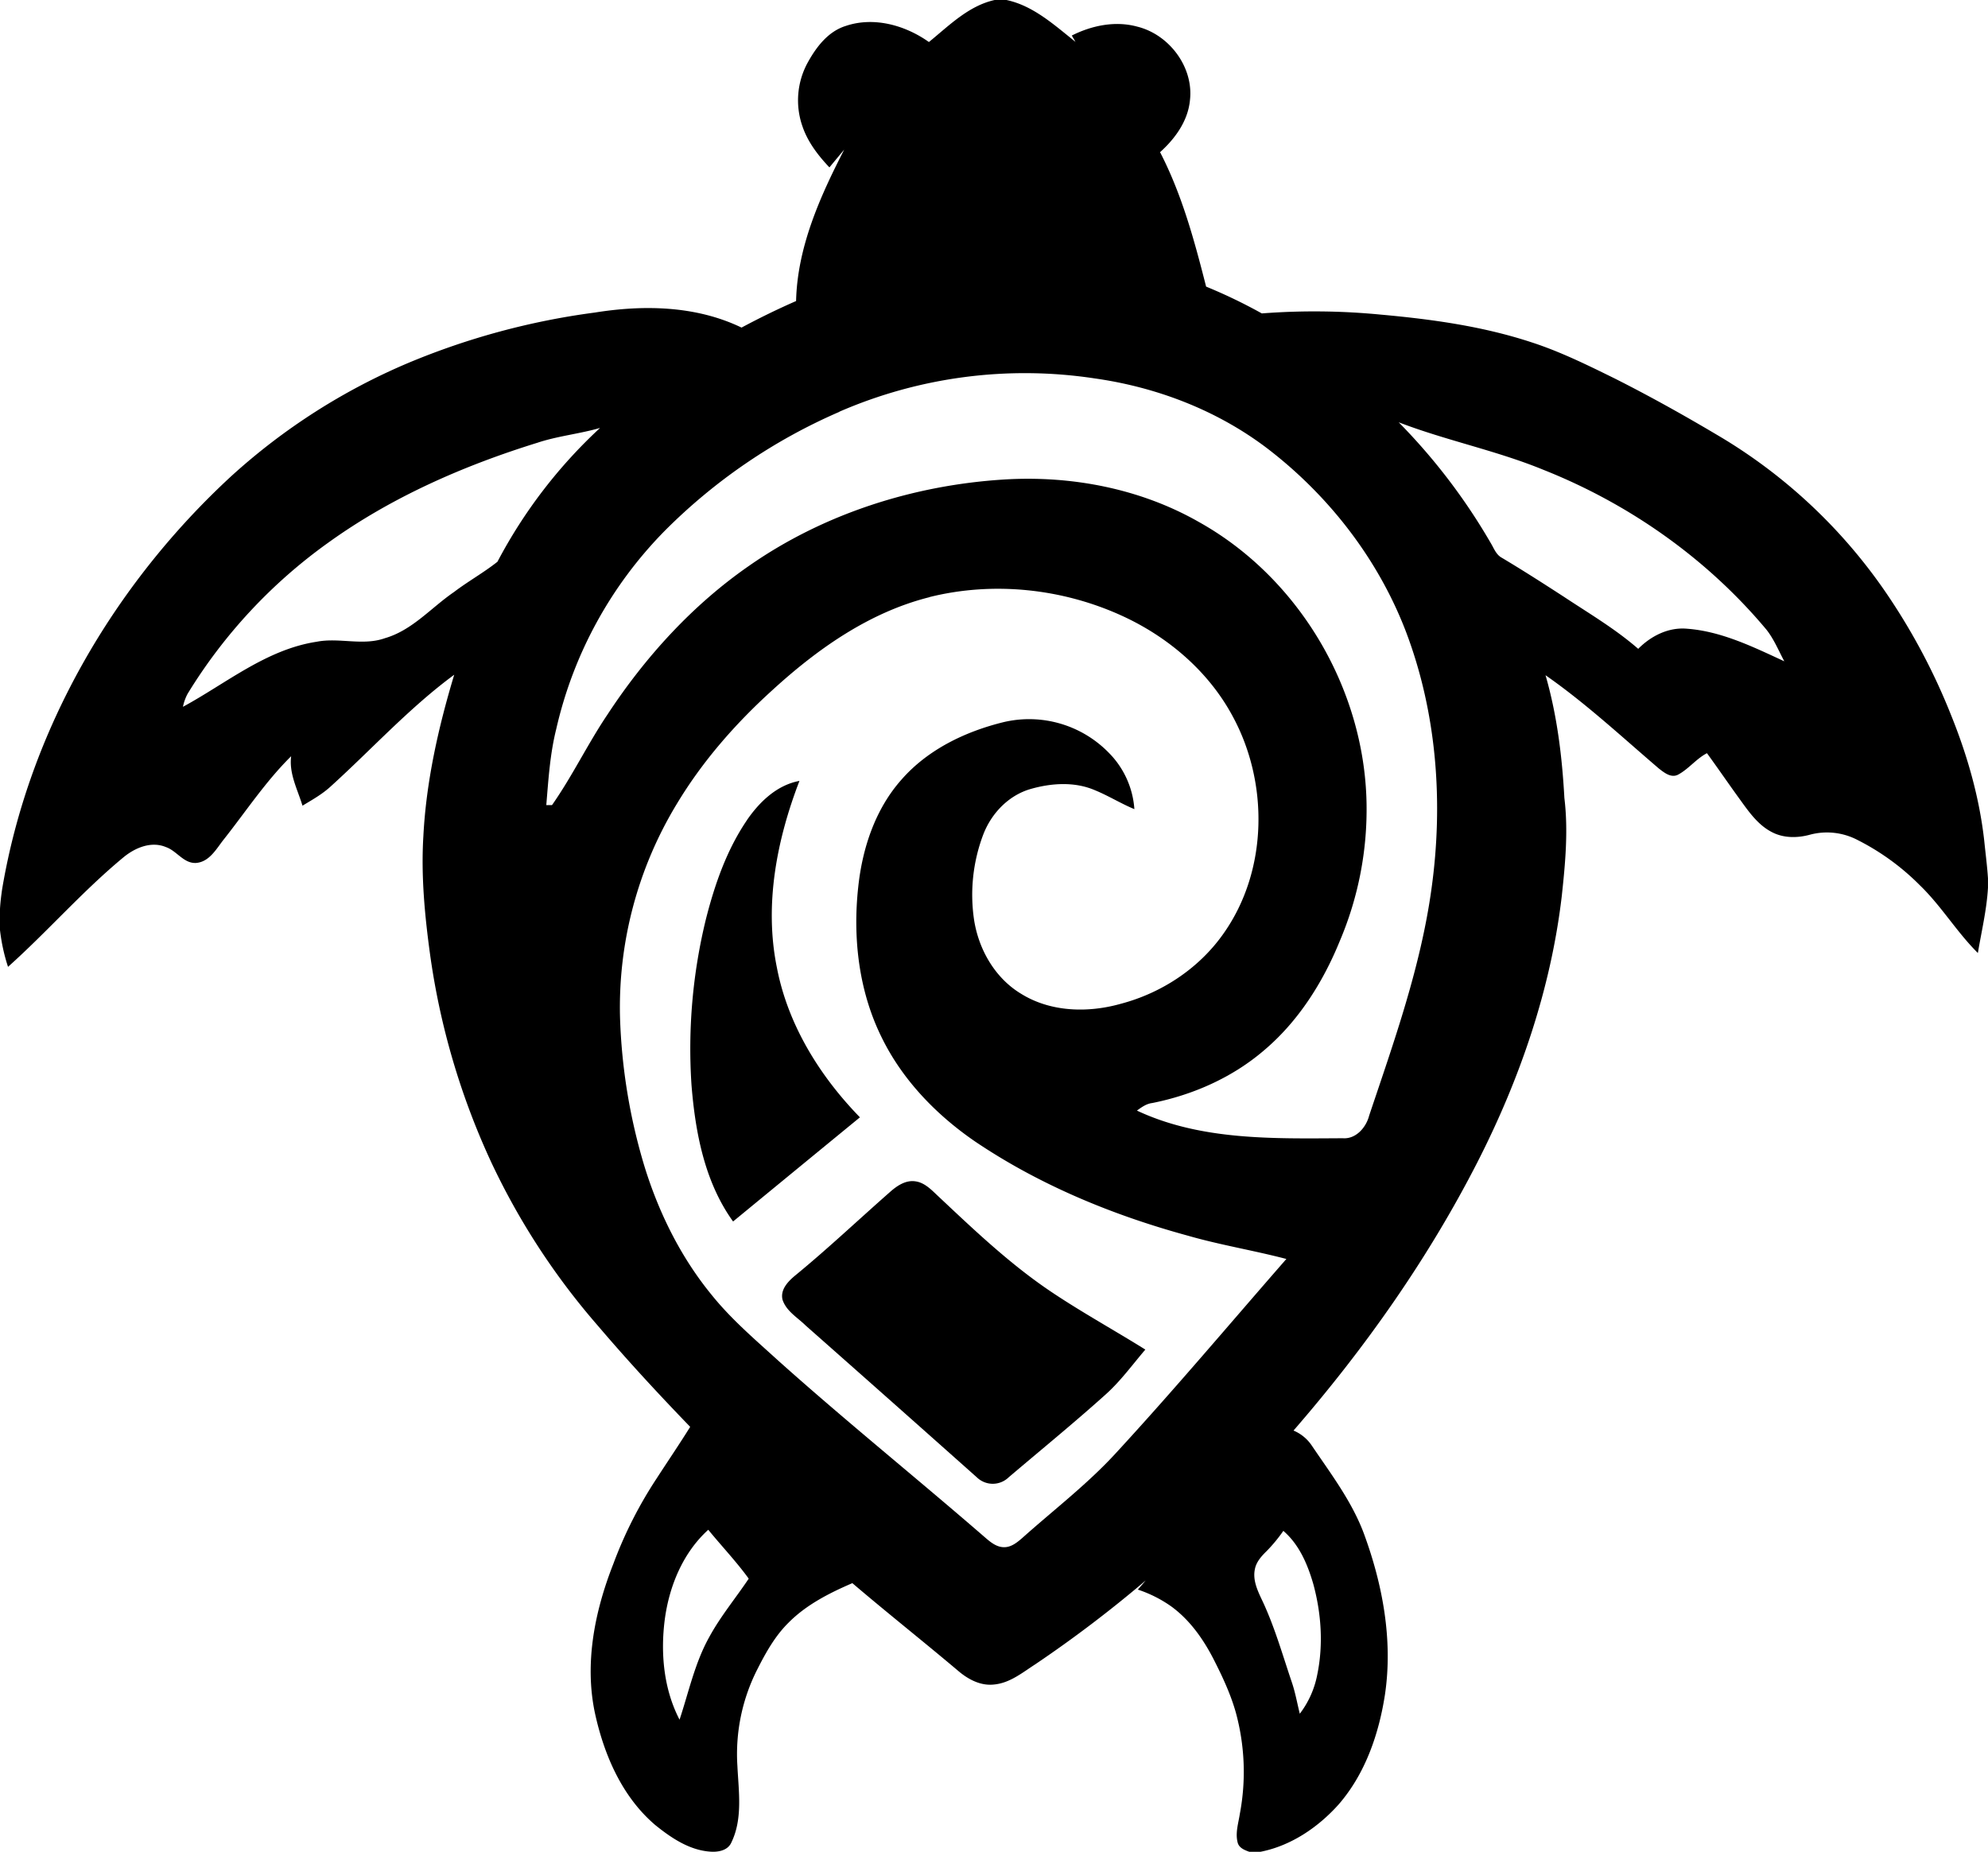 <?xml version="1.0"?>
<svg xmlns="http://www.w3.org/2000/svg" id="Warstwa_1" data-name="Warstwa 1" viewBox="0 0 832 775" width="832" height="775"><path d="M306.47,9h4.74c11.3,2.39,20.11,10.56,28.9,17.52l-1.56-2.64c8.38-4.23,18.24-6.26,27.45-3.72,13.37,3.32,23.65,17,22,30.86-.85,8.64-6.2,16-12.5,21.67,9.16,17.72,14.37,37,19.27,56.26a217,217,0,0,1,23.31,11.22,287.37,287.37,0,0,1,49.78.5c21.28,1.92,42.63,4.86,63,11.56,12.07,3.9,23.46,9.53,34.82,15.12,15.54,7.83,30.72,16.35,45.65,25.28a222.11,222.11,0,0,1,67,63,262.36,262.36,0,0,1,28.24,52.72c6.8,16.83,11.85,34.48,13.86,52.56.53,5.23,1.22,10.44,1.56,15.69v3.91c-.52,9.23-2.71,18.25-4.23,27.34-8.87-8.8-15.29-19.68-24.29-28.36a100.68,100.68,0,0,0-26.06-18.94,27.61,27.61,0,0,0-19.83-2.24c-5.24,1.45-11.07,1.53-16-1.05-6-3.06-9.9-8.84-13.75-14.16-4.54-6.26-8.9-12.64-13.45-18.88-4.52,2.36-7.65,6.62-12.11,9-2.92,1.48-5.78-.85-8-2.57-15.57-13.31-30.61-27.33-47.45-39.06,4.83,16.72,6.94,34,7.89,51.36,1.67,13.69.38,27.49-1.1,41.13-4.57,38.91-17.5,76.46-35.26,111.25-20.73,40.56-47.17,78-77,112.38A17.24,17.24,0,0,1,439,614c7.93,11.73,16.65,23.19,21.7,36.55,7.94,21.45,12.3,44.76,8.93,67.6-2.55,16.6-8.28,33.27-19.45,46.1-8.62,9.6-20,17.31-32.84,19.79h-4.39c-2-.71-4.47-1.64-5-4-1-4,.34-8,.94-11.94a94.42,94.42,0,0,0-1.65-42.26c-2.2-7.87-5.7-15.3-9.4-22.56-4.37-8.48-10.07-16.53-17.9-22.14a53.1,53.1,0,0,0-13.74-6.87l3.32-3.85a522.36,522.36,0,0,1-46.07,35c-5.42,3.48-10.74,7.95-17.41,8.57-5.65.66-10.94-2.19-15.09-5.76-14.63-12.35-29.66-24.23-44.23-36.66-9.62,4.15-19.22,9-26.69,16.53-5.55,5.47-9.43,12.34-12.92,19.23a78.17,78.17,0,0,0-8.5,40.74c.51,10.65,2.31,22.11-2.54,32.07-1.54,3.43-5.68,4.07-9,3.79-8.69-.67-16.21-5.78-22.81-11.1C150.34,761,142.8,743.44,139,726c-4.48-21-.07-42.75,7.66-62.42a176.74,176.74,0,0,1,18.13-35.79c4.67-7.22,9.52-14.33,14.06-21.63-13.27-13.73-26.23-27.76-38.61-42.3a295.17,295.17,0,0,1-44.66-68.47A306.74,306.74,0,0,1,69.93,408c-2.21-16.22-3.74-32.62-2.75-49,1.18-23,6.29-45.61,12.91-67.61-18.82,13.86-34.57,31.26-51.85,46.89-3.49,3.18-7.63,5.49-11.65,7.91-2.05-6.77-5.68-13.39-4.74-20.7C1.29,335.91-6.92,348.36-16.1,360c-3.24,4-6.09,9.68-11.83,10.16-5.21.29-8.07-5.08-12.63-6.64-6.14-2.58-12.9.27-17.72,4.24-17.16,14.18-31.8,31.06-48.36,45.88A77.28,77.28,0,0,1-110,398.28v-8.93c.16-2.79.51-5.57.91-8.33C-97.88,314.62-62.31,253.47-13,208.09A261.12,261.12,0,0,1,60.85,160.9a305.49,305.49,0,0,1,78.09-21.09c20.51-3.29,42.37-2.89,61.4,6.29,7.48-4,15.07-7.72,22.83-11.11.53-22.58,10-43.62,20.13-63.35-2.08,2.45-4.12,4.94-6.18,7.42-4.73-5-9-10.54-11.25-17.08a32.92,32.92,0,0,1,2.28-27c3.57-6.43,8.49-12.85,15.8-15.12,11.81-4,24.92-.29,34.81,6.73,8.45-6.88,16.68-15.27,27.71-17.63M241.29,181.36a235,235,0,0,0-73.09,49.8,172.8,172.8,0,0,0-45.4,82.93c-2.62,10.43-3.28,21.18-4.17,31.86l2.39,0c8.49-12.1,14.89-25.53,23.14-37.79C160,284,179.82,262.17,203.65,245.69c31.16-21.7,68.63-33.62,106.41-36,28.11-1.75,57,3.71,81.58,17.71C433.5,250.7,461,297.16,461.91,345a140.76,140.76,0,0,1-11.16,57.75c-7.08,17.41-17.45,33.84-31.93,46-13.24,11.29-29.63,18.5-46.62,21.89-2.45.29-4.44,1.76-6.38,3.16,26.82,12.6,57.25,11.71,86.18,11.57,5.48.41,9.74-4.52,11-9.45,10.45-31.12,21.61-62.33,26.1-95,5-35.88,2.27-73.25-10.59-107.28-11.6-30.49-32.31-57.21-58.17-77-20.95-15.92-46.24-25.61-72.21-29.27a194.87,194.87,0,0,0-106.84,13.93m234,4.35a251.47,251.47,0,0,1,38.52,50.48c1.38,2.23,2.26,5,4.75,6.32,8.74,5.22,17.32,10.72,25.87,16.26,10.56,7,21.58,13.47,31.18,21.84,5.34-5.4,12.67-9.12,20.43-8.42,14.46,1.08,27.74,7.65,40.71,13.63-2.38-4.46-4.31-9.22-7.46-13.22-24.78-29.66-57.3-52.57-93.16-66.84-19.78-8.15-40.91-12.32-60.84-20m-360,8.48c-31.16,9.63-61.49,22.89-88,42a216.5,216.5,0,0,0-58.78,63.19,19.74,19.74,0,0,0-1.94,5.44c18.17-9.86,34.91-24,55.92-27.22,9.47-1.87,19.27,1.8,28.55-1.48,11.5-3.31,19.37-12.78,28.94-19.32,5.89-4.49,12.42-8.1,18.21-12.69a208.57,208.57,0,0,1,42.94-56c-8.51,2.46-17.38,3.33-25.81,6.06M279,258.93c-25.25,6.33-47.05,21.76-66,39.13-15.29,13.88-29.05,29.6-39.71,47.33a164.07,164.07,0,0,0-23.8,89.54,240.92,240.92,0,0,0,10.24,62.26c6,19.43,15.2,38,28.13,53.78,8.17,10.16,18.14,18.64,27.75,27.39C244.15,603.91,274,627.92,302.9,653c2,1.69,4.34,3.46,7.12,3.52,3.06.13,5.58-1.92,7.76-3.8,13.21-11.82,27.4-22.63,39.39-35.75,24.38-26.46,47.54-54,71.19-81.07-13.72-3.6-27.76-5.86-41.4-9.8-31.32-8.56-61.8-21.12-88.79-39.31-16.31-11.17-30.56-25.88-39.26-43.78-9.55-19.36-12.06-41.58-9.72-62.88,1.73-16.21,7.14-32.55,18.13-44.89,11-12.56,26.64-20.07,42.62-24A46.58,46.58,0,0,1,354,324a37.08,37.08,0,0,1,10.75,23.64c-5.65-2.34-10.85-5.61-16.51-7.92-8.51-3.67-18.29-3-27-.49-9.24,2.69-16.4,10.27-19.77,19.13a71.2,71.2,0,0,0-3.83,35.47c1.89,12.42,8.69,24.39,19.57,31,12.36,7.75,28,8.16,41.75,4.3,17.1-4.49,32.76-14.76,43-29.29,18.78-26.43,19.14-63.44,3.69-91.5-10.14-18.65-27.12-33-46.3-41.72-24.91-11.34-53.68-14.36-80.29-7.75M168.2,686.9c-1.8,14.11-.43,29.05,6.2,41.81,3.88-11.68,6.44-23.93,12.52-34.74,4.7-8.61,11-16.17,16.43-24.28-5.17-7.14-11.34-13.61-16.93-20.46-10.65,9.65-16.37,23.64-18.22,37.67m258.9-37.22a65.2,65.2,0,0,1-7,8.48c-2.19,2.14-4.39,4.57-4.94,7.69-.86,4.27.95,8.42,2.73,12.21,5.43,11.27,8.8,23.35,12.81,35.16,1.43,4.25,2.19,8.67,3.28,13a39,39,0,0,0,7.31-16.37c2.58-12.48,1.69-25.55-1.63-37.8-2.37-8.26-5.92-16.66-12.59-22.38M202.48,352.41c5.26-7.71,12.59-14.84,22.1-16.59-9.52,24.71-14.81,51.94-9.42,78.24,4.61,23.9,17.92,45.29,34.73,62.56q-26.56,21.78-53.09,43.59C184.9,503.69,181,483,179.4,463.07a228.11,228.11,0,0,1,6.1-69.66c3.67-14.35,8.63-28.64,17-41M262.7,507.67c2.82-2.46,6.32-4.8,10.26-4.28,4.17.5,7.1,3.86,10,6.53,15,14.1,30.06,28.41,47.25,39.9,12.72,8.51,26.13,15.89,39.13,24-5.46,6.39-10.42,13.27-16.73,18.89-13.19,11.86-26.95,23.08-40.46,34.56a9.57,9.57,0,0,1-13.35,0q-35.74-31.83-71.62-63.52c-3.43-3.38-8.14-6-9.69-10.83-1-4.22,2.35-7.65,5.3-10.1,13.7-11.23,26.56-23.43,39.87-35.11Z" transform="translate(110 -9)"/></svg>
